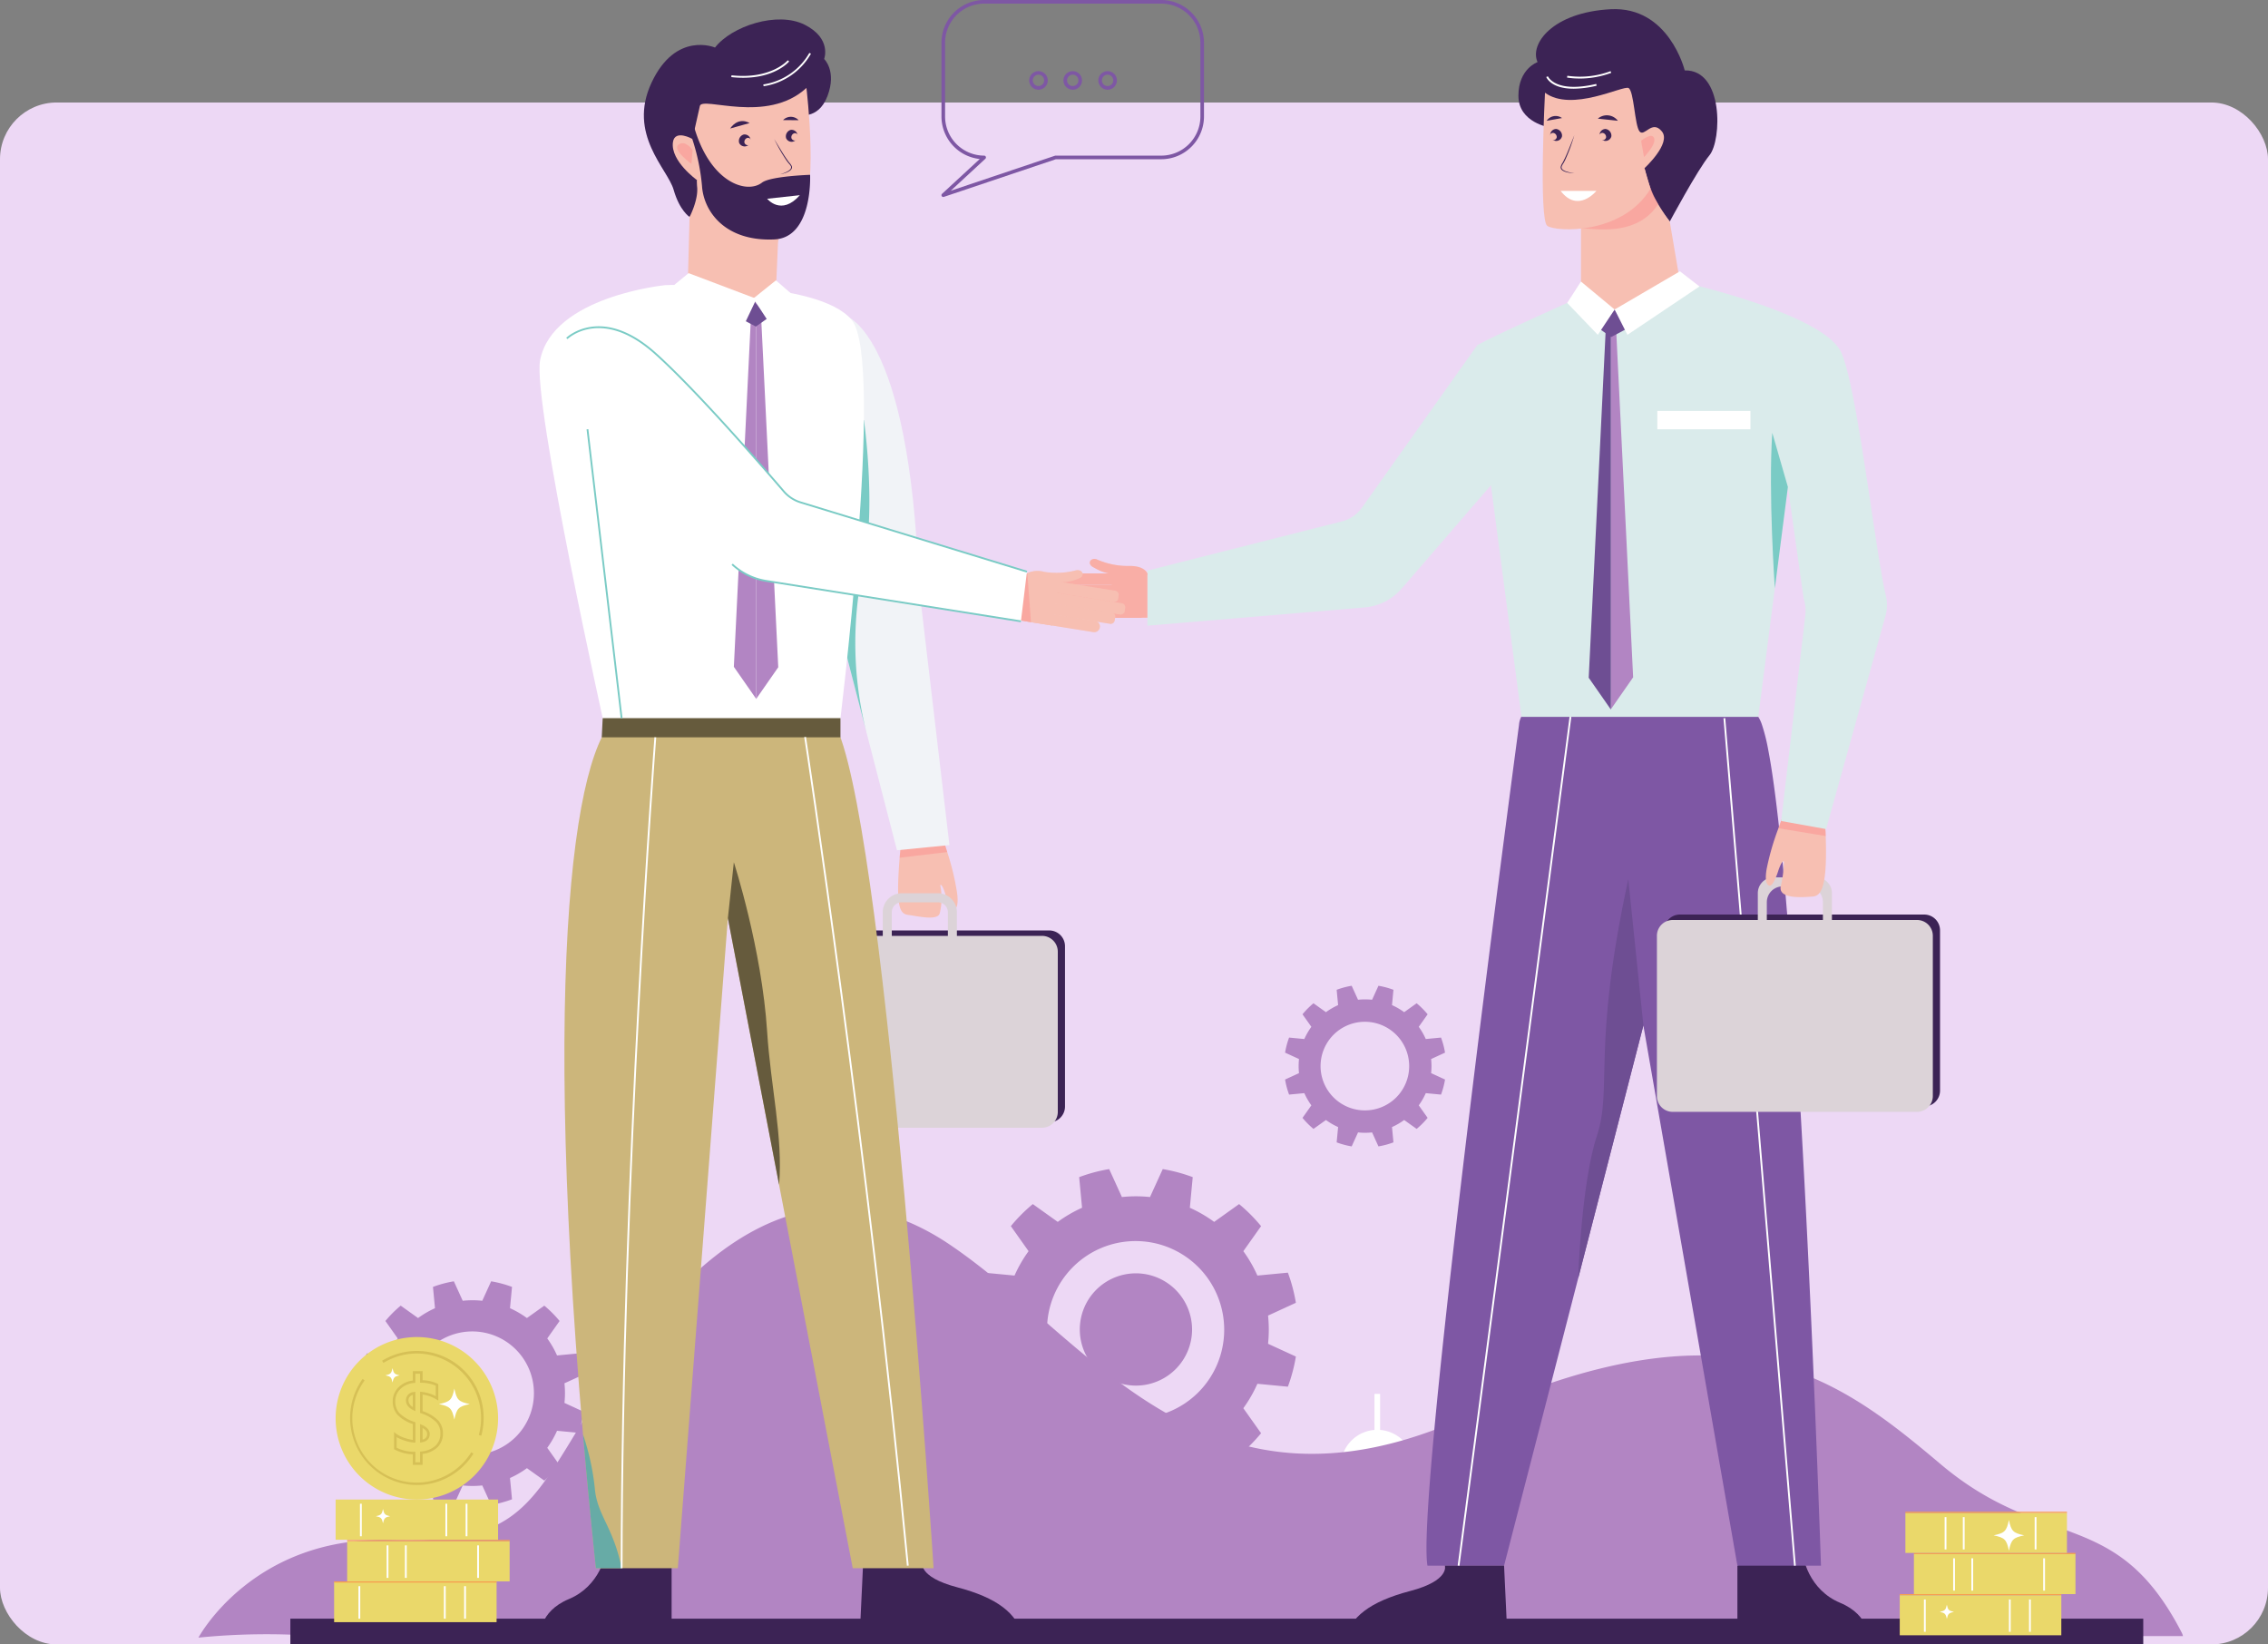 <svg xmlns="http://www.w3.org/2000/svg" xmlns:xlink="http://www.w3.org/1999/xlink" width="400" height="290" viewBox="0 0 400 290">
  <rect x="0" y="0" width="400" height="290" fill="#808080" stroke="none"/>
  <defs>
    <clipPath id="clip-path">
      <path id="Trazado_642575" data-name="Trazado 642575" d="M-4.226,0h374.06V290H-4.226Z" transform="translate(30.166)" fill="none"/>
    </clipPath>
    <clipPath id="clip-path-2">
      <rect id="Rectángulo_379590" data-name="Rectángulo 379590" width="435" height="290" fill="none"/>
    </clipPath>
    <clipPath id="clip-path-3">
      <rect id="Rectángulo_379549" data-name="Rectángulo 379549" width="13.614" height="10.805" fill="none"/>
    </clipPath>
    <clipPath id="clip-path-4">
      <rect id="Rectángulo_379550" data-name="Rectángulo 379550" width="8.336" height="4.904" fill="none"/>
    </clipPath>
    <clipPath id="clip-path-5">
      <rect id="Rectángulo_379553" data-name="Rectángulo 379553" width="2.354" height="3.746" fill="none"/>
    </clipPath>
    <clipPath id="clip-path-6">
      <rect id="Rectángulo_379556" data-name="Rectángulo 379556" width="18.488" height="10.373" fill="none"/>
    </clipPath>
    <clipPath id="clip-path-7">
      <rect id="Rectángulo_379557" data-name="Rectángulo 379557" width="8.39" height="4.576" fill="none"/>
    </clipPath>
    <clipPath id="clip-path-8">
      <rect id="Rectángulo_379558" data-name="Rectángulo 379558" width="19.063" height="10.944" fill="none"/>
    </clipPath>
    <clipPath id="clip-path-9">
      <rect id="Rectángulo_379559" data-name="Rectángulo 379559" width="2.437" height="8.621" fill="none"/>
    </clipPath>
    <clipPath id="clip-path-10">
      <rect id="Rectángulo_379560" data-name="Rectángulo 379560" width="2.729" height="3.651" fill="none"/>
    </clipPath>
  </defs>
  <g id="Grupo_1075277" data-name="Grupo 1075277" transform="translate(-180 -1976.459)">
    <g id="Image_Place_Holder" data-name="Image Place Holder" transform="translate(180 1994.534)">
      <rect id="Image_Place_Holder-2" data-name="Image Place Holder" width="400" height="271.924" rx="10" fill="#edd8f5"/>
    </g>
    <g id="Grupo_1075202" data-name="Grupo 1075202" transform="translate(180 1976.459)">
      <g id="Enmascarar_grupo_1074781" data-name="Enmascarar grupo 1074781" clip-path="url(#clip-path)">
        <g id="Grupo_1075200" data-name="Grupo 1075200" transform="translate(-15)">
          <g id="Grupo_1075199" data-name="Grupo 1075199" clip-path="url(#clip-path-2)">
            <path id="Trazado_642460" data-name="Trazado 642460" d="M253.716,250.065a23.946,23.946,0,0,0-.13-2.486l4.907-2.256a28.608,28.608,0,0,0-1.412-5.314l-5.376.513a23.423,23.423,0,0,0-2.479-4.3l3.128-4.416a28.838,28.838,0,0,0-3.874-3.889l-4.4,3.14a23.527,23.527,0,0,0-4.289-2.491l.51-5.4a28.272,28.272,0,0,0-5.29-1.42l-2.246,4.929a23.636,23.636,0,0,0-4.954,0l-2.246-4.929a28.3,28.3,0,0,0-5.292,1.42l.51,5.4a23.6,23.6,0,0,0-4.287,2.491l-4.4-3.14a28.678,28.678,0,0,0-3.874,3.889l3.128,4.416a23.538,23.538,0,0,0-2.481,4.3l-5.374-.513a28.542,28.542,0,0,0-1.414,5.314l4.909,2.256a23.913,23.913,0,0,0,0,4.973l-4.909,2.253a28.543,28.543,0,0,0,1.414,5.314l5.374-.513a23.617,23.617,0,0,0,2.481,4.307l-3.128,4.414a28.86,28.86,0,0,0,3.874,3.892l4.4-3.143a23.436,23.436,0,0,0,4.287,2.491l-.51,5.4a28.3,28.3,0,0,0,5.292,1.42l2.246-4.929a23.3,23.3,0,0,0,4.954,0l2.246,4.929a28.276,28.276,0,0,0,5.29-1.42l-.51-5.4a23.367,23.367,0,0,0,4.289-2.491l4.4,3.143a29.023,29.023,0,0,0,3.874-3.892l-3.128-4.414a23.5,23.5,0,0,0,2.479-4.307l5.376.513a28.609,28.609,0,0,0,1.412-5.314l-4.907-2.253a24.018,24.018,0,0,0,.13-2.487M230.29,265.687a15.624,15.624,0,1,1,15.56-15.623,15.593,15.593,0,0,1-15.56,15.623" transform="translate(-14.943 -15.576)" fill="#b285c3"/>
            <path id="Trazado_642461" data-name="Trazado 642461" d="M241.647,251.452a9.9,9.9,0,1,1-9.9-9.937,9.917,9.917,0,0,1,9.9,9.937" transform="translate(-16.405 -16.964)" fill="#b285c3"/>
            <path id="Trazado_642462" data-name="Trazado 642462" d="M120.928,262.747a16.689,16.689,0,0,0-.091-1.731l3.415-1.569a19.884,19.884,0,0,0-.983-3.7l-3.742.357a16.246,16.246,0,0,0-1.725-3l2.177-3.075a20.083,20.083,0,0,0-2.7-2.707l-3.062,2.186a16.288,16.288,0,0,0-2.986-1.734l.356-3.755a19.592,19.592,0,0,0-3.682-.988l-1.563,3.431a16.365,16.365,0,0,0-3.449,0l-1.563-3.431a19.62,19.62,0,0,0-3.683.988l.355,3.755a16.335,16.335,0,0,0-2.984,1.734l-3.062-2.186a19.976,19.976,0,0,0-2.7,2.707l2.177,3.075a16.36,16.36,0,0,0-1.727,3l-3.74-.357a19.888,19.888,0,0,0-.984,3.7l3.417,1.569a16.718,16.718,0,0,0,0,3.461l-3.417,1.569a19.877,19.877,0,0,0,.984,3.7l3.74-.356a16.437,16.437,0,0,0,1.727,3l-2.177,3.073a20.151,20.151,0,0,0,2.7,2.708l3.062-2.188a16.279,16.279,0,0,0,2.984,1.734l-.355,3.755a19.694,19.694,0,0,0,3.683.988l1.563-3.431a16.2,16.2,0,0,0,3.449,0l1.563,3.431a19.665,19.665,0,0,0,3.682-.988l-.356-3.755a16.233,16.233,0,0,0,2.986-1.734l3.062,2.188a20.261,20.261,0,0,0,2.7-2.708l-2.177-3.073a16.322,16.322,0,0,0,1.725-3l3.742.356a19.873,19.873,0,0,0,.983-3.7l-3.415-1.569a16.713,16.713,0,0,0,.091-1.73M104.622,273.62a10.875,10.875,0,1,1,10.83-10.874,10.853,10.853,0,0,1-10.83,10.874" transform="translate(-6.285 -17.071)" fill="#b285c3"/>
            <path id="Trazado_642463" data-name="Trazado 642463" d="M286.761,201.139a11.74,11.74,0,0,0-.065-1.244l2.454-1.128a14.236,14.236,0,0,0-.706-2.657l-2.689.257a11.68,11.68,0,0,0-1.239-2.153l1.564-2.208a14.427,14.427,0,0,0-1.937-1.945l-2.2,1.57a11.754,11.754,0,0,0-2.145-1.246l.255-2.7a14.126,14.126,0,0,0-2.645-.71l-1.123,2.466a11.825,11.825,0,0,0-2.478,0l-1.122-2.466a14.153,14.153,0,0,0-2.648.71l.256,2.7a11.778,11.778,0,0,0-2.144,1.246l-2.2-1.57a14.319,14.319,0,0,0-1.937,1.945l1.564,2.208a11.793,11.793,0,0,0-1.241,2.153l-2.687-.257a14.308,14.308,0,0,0-.708,2.657l2.456,1.128a11.956,11.956,0,0,0,0,2.487l-2.456,1.127a14.308,14.308,0,0,0,.708,2.657l2.687-.256a11.825,11.825,0,0,0,1.241,2.153l-1.564,2.208a14.487,14.487,0,0,0,1.937,1.946l2.2-1.572a11.671,11.671,0,0,0,2.144,1.246l-.256,2.7a14.155,14.155,0,0,0,2.648.71l1.122-2.465a11.662,11.662,0,0,0,2.478,0l1.123,2.465a14.127,14.127,0,0,0,2.645-.71l-.255-2.7a11.648,11.648,0,0,0,2.145-1.246l2.2,1.572a14.6,14.6,0,0,0,1.937-1.946l-1.564-2.208a11.71,11.71,0,0,0,1.239-2.153l2.689.256a14.236,14.236,0,0,0,.706-2.657l-2.454-1.127a11.748,11.748,0,0,0,.065-1.243m-11.716,7.813a7.814,7.814,0,1,1,7.782-7.813,7.8,7.8,0,0,1-7.782,7.813" transform="translate(-19.295 -13.134)" fill="#b285c3"/>
            <path id="Trazado_642464" data-name="Trazado 642464" d="M284.424,277.661a6.435,6.435,0,1,1-6.435-6.461,6.448,6.448,0,0,1,6.435,6.461" transform="translate(-20.08 -19.05)" fill="#fff"/>
            <rect id="Rectángulo_379546" data-name="Rectángulo 379546" width="0.992" height="25.595" transform="translate(257.412 245.814)" fill="#fff"/>
            <rect id="Rectángulo_379547" data-name="Rectángulo 379547" width="25.493" height="0.996" transform="translate(245.162 258.113)" fill="#fff"/>
            <path id="Trazado_642465" data-name="Trazado 642465" d="M361.875,304.617H32.829a121.034,121.034,0,0,0-20.954.268s9.575-17.97,33.936-17.22S70.389,281,84.252,259.309s35.059-40.643,60.111-23.744,44.8,51.369,91.3,30.279,64.974-7.16,83.434,8.419c18.285,15.434,30.747,7.483,42.218,29.087q.166.312.332.634a2.551,2.551,0,0,1,.232.633" transform="translate(38.125 -16.09)" fill="#b285c3"/>
            <rect id="Rectángulo_379548" data-name="Rectángulo 379548" width="326.791" height="4.546" transform="translate(66.209 285.454)" fill="#3c2355"/>
            <path id="Trazado_642466" data-name="Trazado 642466" d="M347.084,296.676v13.1H370.27s.307-4.316-5.067-6.551-6.906-7.939-6.524-9.944-11.594,3.392-11.594,3.392" transform="translate(-25.665 -20.57)" fill="#3c2355"/>
            <path id="Trazado_642467" data-name="Trazado 642467" d="M357.446,285.04h-14.74l-16.583-95.27-24.567,95.27H288.044c-1.864-10.692,11.881-116.088,15.566-143.907.24-1.81.436-3.29.583-4.394a3.6,3.6,0,0,1,.907-2.136c4.79-17.112,41.291.748,41.291.748a6.091,6.091,0,0,1,.645,1.387,32.335,32.335,0,0,1,1.1,4.394c5.518,28.448,9.311,143.907,9.311,143.907" transform="translate(-21.287 -8.934)" fill="#7e57a4"/>
            <path id="Trazado_642468" data-name="Trazado 642468" d="M356.873,285.687,344.431,136.234l.317-.027L357.189,285.66Z" transform="translate(-25.469 -9.567)" fill="#fff"/>
            <path id="Trazado_642469" data-name="Trazado 642469" d="M325.6,166.754l2.661,25.8-11.512,44.64s.559-16.892,3.323-25.217-.921-15.519,5.528-45.22" transform="translate(-23.422 -11.713)" fill="#6e4e93"/>
            <path id="Trazado_642470" data-name="Trazado 642470" d="M327.622,33.325l4.453,5.867s4.862-9.078,7.011-11.7,2.534-15.108-4.376-14.953c0,0-2.764-11.331-13.052-10.791s-14.357,6.166-12.9,9.326c0,0-3.378,1.156-3.378,5.935S310.95,22.6,310.95,22.6Z" transform="translate(-22.582 -0.122)" fill="#3c2355"/>
            <path id="Trazado_642471" data-name="Trazado 642471" d="M334.747,51.887s-5.629,6.32-6.243,6.836-7.37.617-7.37.617L317.3,54.662V42.536l9.415-8.121L328.5,31.9a27.28,27.28,0,0,0,1.447,4.578c.077.168.154.333.237.489a36.8,36.8,0,0,0,2.77,4.345Z" transform="translate(-23.463 -2.241)" fill="#f7bfb2"/>
            <g id="Grupo_1075177" data-name="Grupo 1075177" transform="translate(293.832 29.658)" opacity="0.51">
              <g id="Grupo_1075176" data-name="Grupo 1075176">
                <g id="Grupo_1075175" data-name="Grupo 1075175" clip-path="url(#clip-path-3)">
                  <path id="Trazado_642472" data-name="Trazado 642472" d="M330.909,38.247c-3.86,5.948-11.5,4.188-13.613,4.289l9.415-8.121L328.5,31.9a24.4,24.4,0,0,0,2.4,6.347" transform="translate(-317.295 -31.899)" fill="#fc9090"/>
                </g>
              </g>
            </g>
            <path id="Trazado_642473" data-name="Trazado 642473" d="M310.409,17.519s-1.126,22.4.409,23.484,13.24,1.626,18.2-6.544l-1.058-3.631s4.765-4.373,3.071-6.475c-1.74-2.158-3.071,1.027-3.94,0s-.973-7.143-1.946-7.657-10.031,4.316-14.74.822" transform="translate(-22.924 -1.17)" fill="#f7bfb2"/>
            <line id="Línea_904" data-name="Línea 904" x2="0.003" transform="translate(312.396 162.029)" fill="#fff"/>
            <path id="Trazado_642474" data-name="Trazado 642474" d="M379.013,207.3H335.908a2.784,2.784,0,0,1-2.778-2.789V176.256a2.784,2.784,0,0,1,2.778-2.789h43.105a2.784,2.784,0,0,1,2.778,2.789v28.258a2.784,2.784,0,0,1-2.778,2.789" transform="translate(-24.634 -12.185)" fill="#3c2355"/>
            <path id="Trazado_642475" data-name="Trazado 642475" d="M377.641,208.334H334.535a2.784,2.784,0,0,1-2.778-2.789V177.286a2.784,2.784,0,0,1,2.778-2.789h43.106a2.784,2.784,0,0,1,2.778,2.789v28.258a2.784,2.784,0,0,1-2.778,2.789" transform="translate(-24.532 -12.257)" fill="#dcd3d8"/>
            <path id="Trazado_642476" data-name="Trazado 642476" d="M361.266,179.533h-7.514a2.784,2.784,0,0,1-2.778-2.789V169.2a2.784,2.784,0,0,1,2.778-2.789h7.514a2.784,2.784,0,0,1,2.778,2.789v7.544a2.785,2.785,0,0,1-2.778,2.789m-5.925-11.527a2.784,2.784,0,0,0-2.778,2.789v4.353a2.784,2.784,0,0,0,2.778,2.789h4.336a2.784,2.784,0,0,0,2.778-2.789v-4.353a2.784,2.784,0,0,0-2.778-2.789Z" transform="translate(-25.953 -11.689)" fill="#dcd3d8"/>
            <path id="Trazado_642477" data-name="Trazado 642477" d="M362.664,153.561c.008.048.013.095.022.143a37.117,37.117,0,0,1,.375,4.184c.3,8.717-.712,10.532-2.245,10.662-1.69.141-6.173.518-5.683-1.807a20.766,20.766,0,0,0,.559-4.353c-.319-.345-.944,1.457-.944,1.457s-.9,3.059-1.678,2.771c-1.007-.373-.373-3.183-.373-3.183a44.914,44.914,0,0,1,2.027-6.922c.594-1.665,1.085-2.928,1.085-2.928s.113-.232.311-.6c1.15-2.107,5.154-8.589,6.543.576" transform="translate(-26.066 -10.451)" fill="#f7bfb2"/>
            <g id="Grupo_1075180" data-name="Grupo 1075180" transform="translate(328.659 142.534)" opacity="0.51">
              <g id="Grupo_1075179" data-name="Grupo 1075179">
                <g id="Grupo_1075178" data-name="Grupo 1075178" clip-path="url(#clip-path-4)">
                  <path id="Trazado_642478" data-name="Trazado 642478" d="M362.863,154.021a37.13,37.13,0,0,1,.376,4.184l-8.336-1.376c.594-1.665,1.085-2.928,1.085-2.928s.112-.232.311-.6Z" transform="translate(-354.903 -153.302)" fill="#fc9090"/>
                </g>
              </g>
            </g>
            <path id="Trazado_642479" data-name="Trazado 642479" d="M299.965,89.471l5.374,40.7H347.1l5.221-40.544,2.774,19.631a7.107,7.107,0,0,1,.286,3.129l-4.244,36.151,7.927,1.422L369.525,112.4a7.109,7.109,0,0,0,.076-3.62c-1.828-7.589-5.083-36.878-7.88-42.893C358.5,58.948,333.284,53.4,333.284,53.4L321.768,58.33l-6.142-2.158s-15.2,6.784-18.118,8.478Z" transform="translate(-22 -3.751)" fill="#daebeb"/>
            <rect id="Rectángulo_379551" data-name="Rectángulo 379551" width="16.429" height="3.237" transform="translate(307.293 72.463)" fill="#fff"/>
            <path id="Trazado_642480" data-name="Trazado 642480" d="M272.306,310.069h28.713l-.615-13.1h-10.44s.921,2.62-6.143,4.47-10.594,4.625-11.515,8.633" transform="translate(-20.136 -20.859)" fill="#3c2355"/>
            <path id="Trazado_642481" data-name="Trazado 642481" d="M353.707,82.078l2.755,9.563-2.3,17.872s-1.175-16.72-.454-27.434" transform="translate(-26.138 -5.765)" fill="#7acbc5"/>
            <path id="Trazado_642482" data-name="Trazado 642482" d="M323,58.718v70.468l3.915-5.619-3.169-64.85Z" transform="translate(-23.884 -4.124)" fill="#b285c3"/>
            <path id="Trazado_642483" data-name="Trazado 642483" d="M322.684,58.8v70.468l-3.915-5.619,3.169-64.85Z" transform="translate(-23.572 -4.13)" fill="#6e4e93"/>
            <path id="Trazado_642484" data-name="Trazado 642484" d="M320.688,62.021l2.172,1.542,2.913-1.542-2.29-3.317Z" transform="translate(-23.714 -4.123)" fill="#6e4e93"/>
            <path id="Trazado_642485" data-name="Trazado 642485" d="M317.1,53.4l5.937,4.933L320.07,62.8l-5.4-5.627Z" transform="translate(-23.269 -3.751)" fill="#fff"/>
            <path id="Trazado_642486" data-name="Trazado 642486" d="M335.222,51.46l-11.516,6.735,2.256,4.467,12.707-8.53Z" transform="translate(-23.937 -3.615)" fill="#fff"/>
            <path id="Trazado_642803" data-name="Trazado 642803" d="M0,0,150.975-.078V.239L0,.318Z" transform="translate(272.087 276.081) rotate(-82.461)" fill="#fff"/>
            <g id="Grupo_1075183" data-name="Grupo 1075183" transform="translate(304.436 23.956)" opacity="0.51">
              <g id="Grupo_1075182" data-name="Grupo 1075182">
                <g id="Grupo_1075181" data-name="Grupo 1075181" clip-path="url(#clip-path-5)">
                  <path id="Trazado_642487" data-name="Trazado 642487" d="M328.745,26.634l.512,2.878s2.2-2.21,1.791-3.34-2.3.462-2.3.462" transform="translate(-328.745 -25.766)" fill="#fc9090"/>
                </g>
              </g>
            </g>
            <path id="Trazado_642488" data-name="Trazado 642488" d="M315.5,16.661c-3.966,0-4.779-1.962-4.82-2.068l.3-.115-.148.058.148-.058c.012.03,1.294,3.03,8.517,1.342l.072.311a17.981,17.981,0,0,1-4.064.531" transform="translate(-22.973 -1.017)" fill="#fff"/>
            <path id="Trazado_642489" data-name="Trazado 642489" d="M316.835,14.79a12.807,12.807,0,0,1-2.2-.166l.062-.313a15.461,15.461,0,0,0,7.624-.814l.112.3a16.022,16.022,0,0,1-5.6,1" transform="translate(-23.266 -0.948)" fill="#fff"/>
            <path id="Trazado_642490" data-name="Trazado 642490" d="M322.918,25.763a1.053,1.053,0,1,1-1.022-1.3,1.189,1.189,0,0,1,1.022,1.3" transform="translate(-23.727 -1.718)" fill="#3c2355"/>
            <path id="Trazado_642491" data-name="Trazado 642491" d="M321.974,26.005a.648.648,0,1,1-.63-.8.731.731,0,0,1,.63.8" transform="translate(-23.716 -1.77)" fill="#f7bfb2"/>
            <path id="Trazado_642492" data-name="Trazado 642492" d="M313.517,25.763a1.053,1.053,0,1,1-1.022-1.3,1.189,1.189,0,0,1,1.022,1.3" transform="translate(-23.032 -1.718)" fill="#3c2355"/>
            <path id="Trazado_642493" data-name="Trazado 642493" d="M312.572,26.005a.648.648,0,1,1-.629-.8.731.731,0,0,1,.629.8" transform="translate(-23.02 -1.77)" fill="#f7bfb2"/>
            <path id="Trazado_642494" data-name="Trazado 642494" d="M320.505,22.462a2.436,2.436,0,0,1,3.532.373" transform="translate(-23.7 -1.537)" fill="#3c2355"/>
            <path id="Trazado_642495" data-name="Trazado 642495" d="M313.465,22.364a1.9,1.9,0,0,0-2.7.48" transform="translate(-22.98 -1.544)" fill="#3c2355"/>
            <path id="Trazado_642496" data-name="Trazado 642496" d="M315.845,25.617s-.151.537-.417,1.331a30.188,30.188,0,0,1-1.116,2.862c-.114.256-.245.5-.379.747a2.306,2.306,0,0,0-.345.684.59.59,0,0,0,.31.548,2.347,2.347,0,0,0,.593.271,6.867,6.867,0,0,0,.974.224c.24.036.379.052.379.052s-.139,0-.382-.014a5.4,5.4,0,0,1-1-.157,2.462,2.462,0,0,1-.64-.257.946.946,0,0,1-.292-.268.614.614,0,0,1-.1-.417,2.313,2.313,0,0,1,.354-.753c.13-.238.247-.488.369-.738.237-.5.455-1.013.65-1.5l.535-1.323.512-1.3" transform="translate(-23.176 -1.799)" fill="#3c2355"/>
            <path id="Trazado_642497" data-name="Trazado 642497" d="M313.421,36.206h6.308s-3.237,4.008-6.308,0" transform="translate(-23.176 -2.543)" fill="#fff"/>
            <path id="Trazado_642498" data-name="Trazado 642498" d="M292.9,65.459,272.558,94.124a6.192,6.192,0,0,1-3.531,2.421l-34.311,8.682v9.712l38.322-3.222a9.72,9.72,0,0,0,6.543-3.338L297.44,87.7Z" transform="translate(-17.356 -4.598)" fill="#daebeb"/>
            <rect id="Rectángulo_379554" data-name="Rectángulo 379554" width="6.275" height="7.813" transform="translate(211.079 101.12)" fill="#f7bfb2"/>
            <path id="Trazado_642499" data-name="Trazado 642499" d="M229.783,110.757H217.071a.719.719,0,0,1-.718-.721v-.556a.719.719,0,0,1,.718-.721h12.712a.719.719,0,0,1,.718.721v.556a.719.719,0,0,1-.718.721" transform="translate(-15.998 -7.64)" fill="#f7bfb2"/>
            <path id="Trazado_642500" data-name="Trazado 642500" d="M228.181,112.905H215.469a.719.719,0,0,1-.718-.721v-.556a.719.719,0,0,1,.718-.721h12.712a.719.719,0,0,1,.718.721v.556a.719.719,0,0,1-.718.721" transform="translate(-15.88 -7.79)" fill="#f7bfb2"/>
            <path id="Trazado_642501" data-name="Trazado 642501" d="M229.783,114.946H217.071a.719.719,0,0,1-.718-.721v-.556a.719.719,0,0,1,.718-.721h12.712a.719.719,0,0,1,.718.721v.556a.719.719,0,0,1-.718.721" transform="translate(-15.998 -7.934)" fill="#f7bfb2"/>
            <path id="Trazado_642502" data-name="Trazado 642502" d="M232.37,117.012H219.658a.719.719,0,0,1-.718-.721v-.556a.719.719,0,0,1,.718-.721H232.37a.719.719,0,0,1,.718.721v.556a.719.719,0,0,1-.718.721" transform="translate(-16.19 -8.079)" fill="#f7bfb2"/>
            <path id="Trazado_642503" data-name="Trazado 642503" d="M224.4,107.5c1.332.693,1.54,1,5.676,1.575s3.823-.508,3.823-.508-.462-1.4-3.338-1.309A13.57,13.57,0,0,1,225,106.1c-1.027-.42-1.9.725-.6,1.4" transform="translate(-16.545 -7.446)" fill="#f7bfb2"/>
            <g id="Grupo_1075186" data-name="Grupo 1075186" transform="translate(198.871 98.56)" opacity="0.35">
              <g id="Grupo_1075185" data-name="Grupo 1075185">
                <g id="Grupo_1075184" data-name="Grupo 1075184" clip-path="url(#clip-path-6)">
                  <rect id="Rectángulo_379555" data-name="Rectángulo 379555" width="6.275" height="7.813" transform="translate(12.208 2.561)" fill="#fc9090"/>
                  <path id="Trazado_642504" data-name="Trazado 642504" d="M229.783,110.757H217.071a.719.719,0,0,1-.718-.721v-.556a.719.719,0,0,1,.718-.721h12.712a.719.719,0,0,1,.718.721v.556a.719.719,0,0,1-.718.721" transform="translate(-214.869 -106.199)" fill="#fc9090"/>
                  <path id="Trazado_642505" data-name="Trazado 642505" d="M228.181,112.905H215.469a.719.719,0,0,1-.718-.721v-.556a.719.719,0,0,1,.718-.721h12.712a.719.719,0,0,1,.718.721v.556a.719.719,0,0,1-.718.721" transform="translate(-214.751 -106.35)" fill="#fc9090"/>
                  <path id="Trazado_642506" data-name="Trazado 642506" d="M229.783,114.946H217.071a.719.719,0,0,1-.718-.721v-.556a.719.719,0,0,1,.718-.721h12.712a.719.719,0,0,1,.718.721v.556a.719.719,0,0,1-.718.721" transform="translate(-214.869 -106.494)" fill="#fc9090"/>
                  <path id="Trazado_642507" data-name="Trazado 642507" d="M232.37,117.012H219.658a.719.719,0,0,1-.718-.721v-.556a.719.719,0,0,1,.718-.721H232.37a.719.719,0,0,1,.718.721v.556a.719.719,0,0,1-.718.721" transform="translate(-215.061 -106.639)" fill="#fc9090"/>
                  <path id="Trazado_642508" data-name="Trazado 642508" d="M224.4,107.5c1.332.693,1.54,1,5.676,1.575s3.823-.508,3.823-.508-.462-1.4-3.338-1.309A13.57,13.57,0,0,1,225,106.1c-1.027-.42-1.9.725-.6,1.4" transform="translate(-215.416 -106.006)" fill="#fc9090"/>
                </g>
              </g>
            </g>
            <path id="Trazado_642509" data-name="Trazado 642509" d="M142.257,295.966v13.1H119.072s-.307-4.316,5.067-6.551,6.907-7.939,6.524-9.944,11.594,3.392,11.594,3.392" transform="translate(-8.805 -20.52)" fill="#3c2355"/>
            <path id="Trazado_642510" data-name="Trazado 642510" d="M208.641,309.359H179.928l.615-13.1h10.44s-.921,2.62,6.143,4.47,10.594,4.625,11.515,8.633" transform="translate(-13.305 -20.81)" fill="#3c2355"/>
            <path id="Trazado_642511" data-name="Trazado 642511" d="M188.112,157.7c-.011.048-.018.094-.029.142a37.315,37.315,0,0,0-.568,4.163c-.7,8.693-.01,9.893,1.515,10.093,1.683.219,5.243,1.091,5.561-.32a11.191,11.191,0,0,0,.079-4.935c.333-.33.875,1.5.875,1.5s.759,3.1,1.549,2.846c1.022-.326.519-3.162.519-3.162a44.8,44.8,0,0,0-1.707-7.009c-.517-1.69-.95-2.975-.95-2.975s-.1-.237-.282-.612c-1.052-2.158-4.754-8.819-6.562.271" transform="translate(-13.846 -10.751)" fill="#f7bfb2"/>
            <g id="Grupo_1075189" data-name="Grupo 1075189" transform="translate(173.67 146.681)" opacity="0.51">
              <g id="Grupo_1075188" data-name="Grupo 1075188">
                <g id="Grupo_1075187" data-name="Grupo 1075187" clip-path="url(#clip-path-7)">
                  <path id="Trazado_642512" data-name="Trazado 642512" d="M188.106,158.177a36.888,36.888,0,0,0-.568,4.163l8.391-.989c-.517-1.69-.95-2.974-.95-2.974s-.1-.238-.282-.613Z" transform="translate(-187.538 -157.763)" fill="#fc9090"/>
                </g>
              </g>
            </g>
            <path id="Trazado_642513" data-name="Trazado 642513" d="M212.364,210.318H169.259a2.784,2.784,0,0,1-2.778-2.789V179.27a2.784,2.784,0,0,1,2.778-2.789h43.105a2.784,2.784,0,0,1,2.778,2.789v28.258a2.784,2.784,0,0,1-2.778,2.789" transform="translate(-12.311 -12.396)" fill="#3c2355"/>
            <path id="Trazado_642514" data-name="Trazado 642514" d="M210.991,211.347H167.886a2.784,2.784,0,0,1-2.778-2.789V180.3a2.784,2.784,0,0,1,2.778-2.789h43.105a2.784,2.784,0,0,1,2.778,2.789v28.258a2.784,2.784,0,0,1-2.778,2.789" transform="translate(-12.209 -12.469)" fill="#dcd3d8"/>
            <path id="Trazado_642515" data-name="Trazado 642515" d="M194.058,182.547h-6.4a3.347,3.347,0,0,1-3.337-3.351v-6.422a3.347,3.347,0,0,1,3.337-3.35h6.4a3.347,3.347,0,0,1,3.337,3.35V179.2a3.347,3.347,0,0,1-3.337,3.351m-6.4-11.527a1.753,1.753,0,0,0-1.747,1.754V179.2a1.753,1.753,0,0,0,1.747,1.755h6.4a1.754,1.754,0,0,0,1.747-1.755v-6.422a1.754,1.754,0,0,0-1.747-1.754Z" transform="translate(-13.63 -11.901)" fill="#dcd3d8"/>
            <path id="Trazado_642516" data-name="Trazado 642516" d="M188.8,285.513H174.539L161.551,217.9l-9.031-47.016-8.828,114.633H129.237q-1.3-12.343-2.266-23.571c-7.741-89.667-.438-127.1,7.849-127.207,0,0,28.6-18.265,37.251,3.43S188.8,285.513,188.8,285.513" transform="translate(-9.146 -8.959)" fill="#ccb67b"/>
            <path id="Trazado_642517" data-name="Trazado 642517" d="M195.162,153.223l-9.25.916L180.545,133.4c0-.017-.009-.033-.013-.048l-5.491-21.224L171.923,94.1l1.449-10.95,3.1-23.435s11.66,2.156,13.312,47.829Z" transform="translate(-12.713 -4.194)" fill="#f1f3f7"/>
            <path id="Trazado_642518" data-name="Trazado 642518" d="M180.084,105.11a64,64,0,0,0,.447,29.645l-5.491-21.224L171.923,95.5l1.449-10.95a21.268,21.268,0,0,1,6.711-4.872s2.16,15.082,0,25.43" transform="translate(-12.713 -5.597)" fill="#7acbc5"/>
            <path id="Trazado_642519" data-name="Trazado 642519" d="M141.143,54.079s-19.858,1.928-22.083,13.207c-1.437,7.289,11.6,65.713,11.6,65.713h41.062s8.222-65.419,2.309-72.744-32.885-6.176-32.885-6.176" transform="translate(-8.796 -3.794)" fill="#fff"/>
            <path id="Trazado_642520" data-name="Trazado 642520" d="M159.876,56.731V127.2l-3.915-5.619,3.169-64.85Z" transform="translate(-11.533 -3.985)" fill="#b285c3"/>
            <path id="Trazado_642521" data-name="Trazado 642521" d="M160.188,56.812v70.468l3.915-5.619-3.17-64.85Z" transform="translate(-11.845 -3.991)" fill="#b285c3"/>
            <path id="Trazado_642522" data-name="Trazado 642522" d="M162.091,60.034l-2.172,1.542-2.912-1.542,2.289-3.317Z" transform="translate(-11.61 -3.984)" fill="#6e4e93"/>
            <path id="Trazado_642523" data-name="Trazado 642523" d="M217.34,110.273l-.019.114-.3,1.858-.3,1.875-.016.1-.286,1.8-.013.076-.3,1.9-3.76-.6-1-.16h0l-1.431-.23,1.214-7.616v-.007l.017-.092.607.1,3.19.513Z" transform="translate(-15.522 -7.676)" fill="#f7bfb2"/>
            <path id="Trazado_642524" data-name="Trazado 642524" d="M214.661,111.858l12.554,2.014a.718.718,0,0,0,.821-.6l.087-.549a.719.719,0,0,0-.595-.825l-12.554-2.014a.717.717,0,0,0-.821.6l-.088.549a.72.72,0,0,0,.6.825" transform="translate(-15.829 -7.718)" fill="#f7bfb2"/>
            <path id="Trazado_642525" data-name="Trazado 642525" d="M215.9,114.232l12.553,2.014a.719.719,0,0,0,.822-.6l.087-.549a.719.719,0,0,0-.595-.825l-12.554-2.014a.717.717,0,0,0-.821.6l-.088.549a.721.721,0,0,0,.6.826" transform="translate(-15.92 -7.885)" fill="#f7bfb2"/>
            <path id="Trazado_642526" data-name="Trazado 642526" d="M214,116l12.553,2.014a.719.719,0,0,0,.822-.6l.087-.549a.719.719,0,0,0-.595-.825l-12.554-2.014a.718.718,0,0,0-.822.6l-.087.549a.72.72,0,0,0,.6.825" transform="translate(-15.78 -8.009)" fill="#f7bfb2"/>
            <path id="Trazado_642527" data-name="Trazado 642527" d="M224.554,118.613a.852.852,0,0,1-.013.16.994.994,0,0,1-1.141.826l-7.242-1.161-3.76-.6-1-.16h0a1,1,0,0,1-.832-.983.968.968,0,0,1,.012-.163.992.992,0,0,1,1.138-.827l.537.086,1.459.233,2.768.443,7.242,1.161a.966.966,0,0,1,.366.137,1,1,0,0,1,.473.849" transform="translate(-15.57 -8.126)" fill="#f7bfb2"/>
            <path id="Trazado_642528" data-name="Trazado 642528" d="M220.786,109.65a8.442,8.442,0,0,1-2.806.632c-.171.009-.359.019-.562.025-.636.022-1.436.022-2.486,0-.327-.007-.623-.02-.9-.038a7.654,7.654,0,0,1-2.145-.37c-.572-.218-.664-.466-.668-.6v-.006a.236.236,0,0,1,.017-.093,1.485,1.485,0,0,1,.559-.517,4.177,4.177,0,0,1,2.942-.248,13.545,13.545,0,0,0,5.673-.265c1.08-.252,1.763,1.017.371,1.48" transform="translate(-15.619 -7.596)" fill="#f7bfb2"/>
            <g id="Grupo_1075192" data-name="Grupo 1075192" transform="translate(194.392 100.541)" opacity="0.31">
              <g id="Grupo_1075191" data-name="Grupo 1075191">
                <g id="Grupo_1075190" data-name="Grupo 1075190" clip-path="url(#clip-path-8)">
                  <path id="Trazado_642529" data-name="Trazado 642529" d="M217.34,110.273l-.019.114-.3,1.858-.3,1.875-.016.1-.286,1.8-.013.076-.3,1.9-3.76-.6-1-.16h0l-1.431-.23,1.214-7.616v-.007l.017-.092.607.1,3.19.513Z" transform="translate(-209.914 -108.217)" fill="#f7bfb2"/>
                  <path id="Trazado_642530" data-name="Trazado 642530" d="M214.661,111.858l12.554,2.014a.718.718,0,0,0,.821-.6l.087-.549a.719.719,0,0,0-.595-.825l-12.554-2.014a.717.717,0,0,0-.821.6l-.088.549a.72.72,0,0,0,.6.825" transform="translate(-210.22 -108.259)" fill="#f7bfb2"/>
                  <path id="Trazado_642531" data-name="Trazado 642531" d="M215.9,114.232l12.553,2.014a.719.719,0,0,0,.822-.6l.087-.549a.719.719,0,0,0-.595-.825l-12.554-2.014a.717.717,0,0,0-.821.6l-.088.549a.721.721,0,0,0,.6.826" transform="translate(-210.312 -108.426)" fill="#f7bfb2"/>
                  <path id="Trazado_642532" data-name="Trazado 642532" d="M214,116l12.553,2.014a.719.719,0,0,0,.822-.6l.087-.549a.719.719,0,0,0-.595-.825l-12.554-2.014a.718.718,0,0,0-.822.6l-.087.549a.72.72,0,0,0,.6.825" transform="translate(-210.171 -108.55)" fill="#f7bfb2"/>
                  <path id="Trazado_642533" data-name="Trazado 642533" d="M224.554,118.613a.852.852,0,0,1-.013.16.994.994,0,0,1-1.141.826l-7.242-1.161-3.76-.6-1-.16h0a1,1,0,0,1-.832-.983.968.968,0,0,1,.012-.163.992.992,0,0,1,1.138-.827l.537.086,1.459.233,2.768.443,7.242,1.161a.966.966,0,0,1,.366.137,1,1,0,0,1,.473.849" transform="translate(-209.962 -108.668)" fill="#f7bfb2"/>
                  <path id="Trazado_642534" data-name="Trazado 642534" d="M220.786,109.65a8.442,8.442,0,0,1-2.806.632c-.171.009-.359.019-.562.025-.636.022-1.436.022-2.486,0-.327-.007-.623-.02-.9-.038a7.654,7.654,0,0,1-2.145-.37c-.572-.218-.664-.466-.668-.6v-.006a.236.236,0,0,1,.017-.093,1.485,1.485,0,0,1,.559-.517,4.177,4.177,0,0,1,2.942-.248,13.545,13.545,0,0,0,5.673-.265c1.08-.252,1.763,1.017.371,1.48" transform="translate(-210.011 -108.137)" fill="#f7bfb2"/>
                </g>
              </g>
            </g>
            <g id="Grupo_1075195" data-name="Grupo 1075195" transform="translate(194.392 101.088)" opacity="0.51">
              <g id="Grupo_1075194" data-name="Grupo 1075194">
                <g id="Grupo_1075193" data-name="Grupo 1075193" clip-path="url(#clip-path-9)">
                  <path id="Trazado_642535" data-name="Trazado 642535" d="M212.351,117.346l-1-.16h0l-1.43-.23,1.214-7.616v-.007a.245.245,0,0,1,.016-.092,1.477,1.477,0,0,1,.559-.517l.048.613.044.6.4,5.36Z" transform="translate(-209.914 -108.725)" fill="#fc9090"/>
                </g>
              </g>
            </g>
            <path id="Trazado_642536" data-name="Trazado 642536" d="M123.977,64.043s6.008-5.974,15.641,2.679c7.277,6.536,18.888,19.932,22.614,24.284a6.346,6.346,0,0,0,2.963,1.942l39.921,12.224-1.059,8.756L159.136,106.8a11.423,11.423,0,0,1-6-2.931l-28.31-26.412s-6.356-6.044-.847-13.415" transform="translate(-9.001 -4.357)" fill="#fff"/>
            <path id="Trazado_642537" data-name="Trazado 642537" d="M206.531,117.238l-44.921-7.128a11.542,11.542,0,0,1-6.085-2.972l.217-.234a11.23,11.23,0,0,0,5.917,2.891l44.922,7.128Z" transform="translate(-11.5 -7.509)" fill="#7acbc5"/>
            <path id="Trazado_642538" data-name="Trazado 642538" d="M205.241,105.316,165.319,93.091a6.5,6.5,0,0,1-3.038-1.991c-3.451-4.031-15.281-17.7-22.6-24.269-9.4-8.445-15.364-2.743-15.423-2.684l-.223-.227c.061-.061,6.226-5.979,15.859,2.673,7.333,6.587,19.174,20.264,22.628,24.3a6.176,6.176,0,0,0,2.89,1.893l39.921,12.226Z" transform="translate(-9.172 -4.347)" fill="#7acbc5"/>
            <path id="Trazado_642539" data-name="Trazado 642539" d="M165.867,20.459s3.664,1.161,5.338-3.262-.588-6.536-.588-6.536,1.4-3.589-3.414-6.033-12.914.238-15.833,4.016c0,0-6.9-2.971-11.188,6.178s2.844,15.218,3.889,18.9,2.816,4.8,2.816,4.8Z" transform="translate(-10.265 -0.259)" fill="#3c2355"/>
            <path id="Trazado_642540" data-name="Trazado 642540" d="M147.181,52.619a29.24,29.24,0,0,0,7.453,2.315c5.412.672,8.095-1.3,8.095-1.3l.367-8.407.345-2.418-1.3-1.282s-.431-.33-1.131-.851c-3.029-2.232-12.226-6.516-12.226-6.516s0,.721.049,1.185c.243,2.326-1.332,5.315-1.332,5.315Z" transform="translate(-10.883 -2.399)" fill="#f7bfb2"/>
            <path id="Trazado_642541" data-name="Trazado 642541" d="M167.9,16.671s2.424,20.163-1.5,22.162-14.115,2.468-17.8-5.9c0,0-4.684-3.348-4.249-6.665.312-2.374,3.456-.586,3.456-.586s.884-4.041,1.3-5.823,11.783,3.283,18.8-3.187" transform="translate(-10.672 -1.171)" fill="#f7bfb2"/>
            <g id="Grupo_1075198" data-name="Grupo 1075198" transform="translate(134.421 25.255)" opacity="0.51">
              <g id="Grupo_1075197" data-name="Grupo 1075197">
                <g id="Grupo_1075196" data-name="Grupo 1075196" clip-path="url(#clip-path-10)">
                  <path id="Trazado_642542" data-name="Trazado 642542" d="M147.884,28.353l-.2,2.46s-3.474-2.48-2.277-3.4,2.478.936,2.478.936" transform="translate(-145.155 -27.163)" fill="#fc9090"/>
                </g>
              </g>
            </g>
            <path id="Trazado_642543" data-name="Trazado 642543" d="M156.963,26.978a1.055,1.055,0,1,0,.794-1.46,1.19,1.19,0,0,0-.794,1.46" transform="translate(-11.605 -1.792)" fill="#3c2355"/>
            <path id="Trazado_642544" data-name="Trazado 642544" d="M157.993,27.056a.649.649,0,1,0,.489-.9.734.734,0,0,0-.489.9" transform="translate(-11.682 -1.837)" fill="#f7bfb2"/>
            <path id="Trazado_642545" data-name="Trazado 642545" d="M165.911,26.1a1.055,1.055,0,1,0,.794-1.46,1.19,1.19,0,0,0-.794,1.46" transform="translate(-12.267 -1.73)" fill="#3c2355"/>
            <path id="Trazado_642546" data-name="Trazado 642546" d="M166.941,26.173a.649.649,0,1,0,.489-.9.732.732,0,0,0-.489.9" transform="translate(-12.344 -1.775)" fill="#f7bfb2"/>
            <path id="Trazado_642547" data-name="Trazado 642547" d="M158.677,23.316s-1.863-1.25-3.428.96" transform="translate(-11.48 -1.613)" fill="#3c2355"/>
            <path id="Trazado_642548" data-name="Trazado 642548" d="M165.334,22.733a1.9,1.9,0,0,1,2.748.021" transform="translate(-12.226 -1.555)" fill="#3c2355"/>
            <path id="Trazado_642549" data-name="Trazado 642549" d="M163.643,26.367s.223.474.594,1.168a28.454,28.454,0,0,0,1.479,2.476c.146.219.307.43.469.633a2.183,2.183,0,0,1,.426.579.557.557,0,0,1-.2.556,2.2,2.2,0,0,1-.507.345,6.251,6.251,0,0,1-.868.36c-.217.073-.342.108-.342.108s.129-.019.352-.073a5.064,5.064,0,0,0,.9-.3,2.355,2.355,0,0,0,.553-.339.887.887,0,0,0,.229-.293.583.583,0,0,0,.031-.4,2.209,2.209,0,0,0-.445-.642c-.157-.2-.306-.414-.457-.626-.3-.427-.58-.867-.836-1.284l-.7-1.142-.677-1.12" transform="translate(-12.101 -1.852)" fill="#3c2355"/>
            <path id="Trazado_642550" data-name="Trazado 642550" d="M167.3,37.049l-5.93,1.005s3.451,3.68,5.93-1.005" transform="translate(-11.933 -2.602)" fill="#fff"/>
            <path id="Trazado_642551" data-name="Trazado 642551" d="M161.625,15.91l-.059-.312a11.26,11.26,0,0,0,8.119-5.558l.289.132a11.569,11.569,0,0,1-8.348,5.738" transform="translate(-11.947 -0.705)" fill="#fff"/>
            <path id="Trazado_642552" data-name="Trazado 642552" d="M157.56,14.517a18.948,18.948,0,0,1-2.085-.118l.035-.317c6.968.765,9.9-2.614,9.925-2.649l.244.205c-.109.13-2.476,2.879-8.12,2.879" transform="translate(-11.497 -0.803)" fill="#fff"/>
            <path id="Trazado_642553" data-name="Trazado 642553" d="M168.8,32.493s-7,.231-8.485,1.376c-2.679,2.069-9.264.046-12.078-10.2l-.476,1.745a36.974,36.974,0,0,1,1.974,9.029c.28,4.443,4,9.819,12.729,9.444,6.873-.3,6.336-11.394,6.336-11.394" transform="translate(-10.926 -1.663)" fill="#3c2355"/>
            <path id="Trazado_642554" data-name="Trazado 642554" d="M168.07,37.021l-5.767.628s2.482,3.1,5.767-.628" transform="translate(-12.002 -2.6)" fill="#fff"/>
            <path id="Trazado_642555" data-name="Trazado 642555" d="M147.142,51.805l11.539,4.369,3.858-3.092,2.577,2.228-3.905,5.03L158.894,56.8l-1.973,4.135-12.3-7.058Z" transform="translate(-10.694 -3.639)" fill="#fff"/>
            <path id="Trazado_642556" data-name="Trazado 642556" d="M163.855,220.425l-9.032-47.015,1.052-9.862s4.939,15.219,5.873,29.9c.6,9.464,2.819,18.6,2.107,26.976" transform="translate(-11.449 -11.488)" fill="#665b3d"/>
            <path id="Trazado_642557" data-name="Trazado 642557" d="M134.04,295.666H129.5q-1.3-12.343-2.265-23.571a43.385,43.385,0,0,1,2.065,9.348c.372,4.872,3.27,6.857,4.741,14.223" transform="translate(-9.408 -19.112)" fill="#67aba6"/>
            <path id="Trazado_642558" data-name="Trazado 642558" d="M130.8,139.6h42.1V136.21H130.967Z" transform="translate(-9.672 -9.568)" fill="#665b3d"/>
            <path id="Trazado_642559" data-name="Trazado 642559" d="M134.73,286.376h-.318c.054-69.448,5.887-145.775,5.946-146.538l.317.025c-.058.762-5.892,77.077-5.945,146.513" transform="translate(-9.939 -9.823)" fill="#fff"/>
            <path id="Trazado_642560" data-name="Trazado 642560" d="M187.471,285.935c-7.225-75.061-18-145.415-18.113-146.117l.315-.048c.107.7,10.889,71.064,18.115,146.135Z" transform="translate(-12.523 -9.818)" fill="#fff"/>
            <path id="Trazado_642561" data-name="Trazado 642561" d="M133.933,132.389,127.91,81.437l.315-.038,6.023,50.954Z" transform="translate(-9.458 -5.718)" fill="#7acbc5"/>
            <rect id="Rectángulo_379561" data-name="Rectángulo 379561" width="28.653" height="7.087" transform="translate(73.928 278.983)" fill="#ead86a"/>
            <rect id="Rectángulo_379562" data-name="Rectángulo 379562" width="0.318" height="5.733" transform="translate(78.22 279.722)" fill="#fff"/>
            <rect id="Rectángulo_379563" data-name="Rectángulo 379563" width="0.318" height="5.733" transform="translate(93.289 279.722)" fill="#fff"/>
            <rect id="Rectángulo_379564" data-name="Rectángulo 379564" width="0.318" height="5.733" transform="translate(96.858 279.722)" fill="#fff"/>
            <rect id="Rectángulo_379565" data-name="Rectángulo 379565" width="28.653" height="7.087" transform="translate(74.194 264.445)" fill="#ead86a"/>
            <rect id="Rectángulo_379566" data-name="Rectángulo 379566" width="0.318" height="5.733" transform="translate(78.485 265.186)" fill="#fff"/>
            <rect id="Rectángulo_379567" data-name="Rectángulo 379567" width="0.318" height="5.733" transform="translate(93.555 265.186)" fill="#fff"/>
            <rect id="Rectángulo_379568" data-name="Rectángulo 379568" width="0.318" height="5.733" transform="translate(97.123 265.186)" fill="#fff"/>
            <rect id="Rectángulo_379569" data-name="Rectángulo 379569" width="28.653" height="0.217" transform="translate(73.928 278.875)" fill="#f79f4f"/>
            <rect id="Rectángulo_379570" data-name="Rectángulo 379570" width="28.653" height="7.087" transform="translate(76.228 271.789)" fill="#ead86a"/>
            <rect id="Rectángulo_379571" data-name="Rectángulo 379571" width="0.318" height="5.733" transform="translate(83.19 272.528)" fill="#fff"/>
            <rect id="Rectángulo_379572" data-name="Rectángulo 379572" width="0.318" height="5.733" transform="translate(86.415 272.528)" fill="#fff"/>
            <rect id="Rectángulo_379573" data-name="Rectángulo 379573" width="0.318" height="5.733" transform="translate(99.157 272.528)" fill="#fff"/>
            <rect id="Rectángulo_379574" data-name="Rectángulo 379574" width="28.653" height="0.217" transform="translate(76.228 271.572)" fill="#f79f4f"/>
            <rect id="Rectángulo_379575" data-name="Rectángulo 379575" width="28.493" height="7.048" transform="translate(352.551 274.071)" fill="#ead86a"/>
            <rect id="Rectángulo_379576" data-name="Rectángulo 379576" width="0.316" height="5.701" transform="translate(359.473 274.807)" fill="#fff"/>
            <rect id="Rectángulo_379577" data-name="Rectángulo 379577" width="0.316" height="5.701" transform="translate(362.68 274.807)" fill="#fff"/>
            <rect id="Rectángulo_379578" data-name="Rectángulo 379578" width="0.316" height="5.701" transform="translate(375.351 274.807)" fill="#fff"/>
            <rect id="Rectángulo_379579" data-name="Rectángulo 379579" width="28.493" height="0.215" transform="translate(352.551 273.856)" fill="#f79f4f"/>
            <rect id="Rectángulo_379580" data-name="Rectángulo 379580" width="28.493" height="7.048" transform="translate(351.049 266.809)" fill="#ead86a"/>
            <rect id="Rectángulo_379581" data-name="Rectángulo 379581" width="0.316" height="5.701" transform="translate(357.971 267.544)" fill="#fff"/>
            <rect id="Rectángulo_379582" data-name="Rectángulo 379582" width="0.316" height="5.701" transform="translate(361.179 267.544)" fill="#fff"/>
            <rect id="Rectángulo_379583" data-name="Rectángulo 379583" width="0.316" height="5.701" transform="translate(373.85 267.544)" fill="#fff"/>
            <rect id="Rectángulo_379584" data-name="Rectángulo 379584" width="28.493" height="0.215" transform="translate(351.049 266.594)" fill="#f79f4f"/>
            <path id="Trazado_642562" data-name="Trazado 642562" d="M108.771,267.867a14.327,14.327,0,1,0-14.326,14.383,14.355,14.355,0,0,0,14.326-14.383" transform="translate(-5.924 -17.805)" fill="#ead86a"/>
            <path id="Trazado_642563" data-name="Trazado 642563" d="M106.46,271.181l-.432-.118A11.389,11.389,0,0,0,95.1,256.689a11.272,11.272,0,0,0-5.892,1.657l-.232-.383a11.768,11.768,0,0,1,17.9,10.1,11.894,11.894,0,0,1-.414,3.12" transform="translate(-6.579 -17.999)" fill="#d6c056"/>
            <path id="Trazado_642564" data-name="Trazado 642564" d="M94.649,280.255a11.832,11.832,0,0,1-9.571-18.708l.363.261a11.343,11.343,0,1,0,18.8,12.67l.379.239a11.71,11.71,0,0,1-9.975,5.538" transform="translate(-6.128 -18.372)" fill="#d6c056"/>
            <path id="Trazado_642565" data-name="Trazado 642565" d="M96.264,276.593H94.539v-1.859a7.346,7.346,0,0,1-3.189-.829l-.12-.063V270.8l.365.3a4.932,4.932,0,0,0,1.446.727,7.278,7.278,0,0,0,1.5.37v-2.8a6.674,6.674,0,0,1-2.745-1.667,3.506,3.506,0,0,1-.8-2.321,3.435,3.435,0,0,1,1.037-2.51,4.242,4.242,0,0,1,2.509-1.171v-1.66h1.725v1.612a6.4,6.4,0,0,1,2.644.614l.115.064v2.9l-.34-.207a6.366,6.366,0,0,0-2.419-.851v2.919a7.065,7.065,0,0,1,2.689,1.591,3.283,3.283,0,0,1,.892,2.311,3.344,3.344,0,0,1-1,2.514,4.54,4.54,0,0,1-2.585,1.121Zm-1.278-.449h.831v-1.884l.2-.023a4.225,4.225,0,0,0,2.523-1.024,2.873,2.873,0,0,0,.858-2.19,2.807,2.807,0,0,0-.771-2,6.843,6.843,0,0,0-2.661-1.529l-.148-.053V263.7l.248.027a6.947,6.947,0,0,1,2.511.752v-1.853a6.688,6.688,0,0,0-2.546-.509l-.213-.01v-1.59h-.831v1.614l-.2.02a3.882,3.882,0,0,0-2.438,1.065,2.962,2.962,0,0,0-.906,2.192,3.07,3.07,0,0,0,.7,2.032,6.607,6.607,0,0,0,2.705,1.591l.145.054v3.6l-.238-.016a7.185,7.185,0,0,1-1.854-.417,6.51,6.51,0,0,1-1.218-.549v1.869a6.94,6.94,0,0,0,3.087.722h.222Zm.831-3.478V269.4l.313.137c.92.4,1.386.943,1.386,1.612,0,.574-.25,1.3-1.442,1.479Zm.447-2.567v2.03a.929.929,0,0,0,.8-.982c0-.408-.264-.753-.8-1.048m-1.278-2.968-.323-.161c-.89-.443-1.341-1.02-1.341-1.714a1.454,1.454,0,0,1,1.4-1.5l.263-.047Zm-.447-2.865a.944.944,0,0,0-.77.99,1.353,1.353,0,0,0,.77,1.131Z" transform="translate(-6.729 -18.268)" fill="#d6c056"/>
            <path id="Trazado_642566" data-name="Trazado 642566" d="M105.229,266.113c-1.973.413-2.306.748-2.717,2.728-.411-1.98-.745-2.315-2.717-2.728,1.972-.413,2.306-.748,2.717-2.728.411,1.98.744,2.315,2.717,2.728" transform="translate(-7.379 -18.501)" fill="#fff"/>
            <path id="Trazado_642567" data-name="Trazado 642567" d="M401.28,291.008c-1.962.41-2.294.743-2.7,2.713-.408-1.97-.74-2.3-2.7-2.713,1.962-.41,2.294-.743,2.7-2.713.408,1.97.74,2.3,2.7,2.713" transform="translate(-29.273 -20.25)" fill="#fff"/>
            <path id="Trazado_642568" data-name="Trazado 642568" d="M92.112,260.768c-.913.191-1.068.346-1.258,1.263-.191-.917-.345-1.072-1.259-1.263.913-.191,1.068-.346,1.259-1.263.19.917.344,1.071,1.258,1.263" transform="translate(-6.625 -18.228)" fill="#fff"/>
            <path id="Trazado_642569" data-name="Trazado 642569" d="M90.3,287.485c-.913.192-1.068.346-1.258,1.263-.191-.917-.345-1.071-1.259-1.263.913-.191,1.068-.346,1.259-1.263.19.917.344,1.072,1.258,1.263" transform="translate(-6.491 -20.105)" fill="#fff"/>
            <rect id="Rectángulo_379585" data-name="Rectángulo 379585" width="28.493" height="0.215" transform="translate(350.053 281.119)" fill="#f79f4f"/>
            <rect id="Rectángulo_379586" data-name="Rectángulo 379586" width="28.493" height="7.048" transform="translate(350.053 281.334)" fill="#ead86a"/>
            <rect id="Rectángulo_379587" data-name="Rectángulo 379587" width="0.316" height="5.701" transform="translate(354.32 282.069)" fill="#fff"/>
            <rect id="Rectángulo_379588" data-name="Rectángulo 379588" width="0.316" height="5.701" transform="translate(369.305 282.069)" fill="#fff"/>
            <rect id="Rectángulo_379589" data-name="Rectángulo 379589" width="0.316" height="5.701" transform="translate(372.854 282.069)" fill="#fff"/>
            <path id="Trazado_642570" data-name="Trazado 642570" d="M388.126,305.632c-.908.19-1.062.344-1.251,1.256-.189-.912-.343-1.066-1.251-1.256.908-.19,1.062-.344,1.251-1.256.189.912.343,1.066,1.251,1.256" transform="translate(-28.515 -21.38)" fill="#fff"/>
            <path id="Trazado_642571" data-name="Trazado 642571" d="M195.546,34.58a.32.32,0,0,1,.058-.4l6.649-6.14a7.553,7.553,0,0,1-6.752-7.514V7.553A7.547,7.547,0,0,1,203.026,0H234.28A7.547,7.547,0,0,1,241.8,7.553V20.529a7.547,7.547,0,0,1-7.523,7.553H215.672l-19.751,6.638a.317.317,0,0,1-.375-.14M203.026.638a6.909,6.909,0,0,0-6.888,6.916V20.529a6.909,6.909,0,0,0,6.888,6.916.319.319,0,0,1,.215.554l-6.11,5.643,18.389-6.18a.311.311,0,0,1,.1-.017H234.28a6.91,6.91,0,0,0,6.888-6.916V7.553A6.91,6.91,0,0,0,234.28.638Z" transform="translate(-14.457)" fill="#7e57a4"/>
            <path id="Trazado_642572" data-name="Trazado 642572" d="M218.734,15.125a1.636,1.636,0,1,1,1.636,1.643,1.641,1.641,0,0,1-1.636-1.643m.635,0a1,1,0,1,0,1-1.005,1,1,0,0,0-1,1.005" transform="translate(-16.174 -0.947)" fill="#7e57a4"/>
            <path id="Trazado_642573" data-name="Trazado 642573" d="M212.207,15.125a1.637,1.637,0,1,1,1.636,1.643,1.641,1.641,0,0,1-1.636-1.643m.635,0a1,1,0,1,0,1-1.005,1,1,0,0,0-1,1.005" transform="translate(-15.692 -0.947)" fill="#7e57a4"/>
            <path id="Trazado_642574" data-name="Trazado 642574" d="M225.372,15.125a1.637,1.637,0,1,1,1.636,1.643,1.641,1.641,0,0,1-1.636-1.643m.635,0a1,1,0,1,0,1-1.005,1,1,0,0,0-1,1.005" transform="translate(-16.665 -0.947)" fill="#7e57a4"/>
          </g>
        </g>
      </g>
    </g>
  </g>
</svg>
